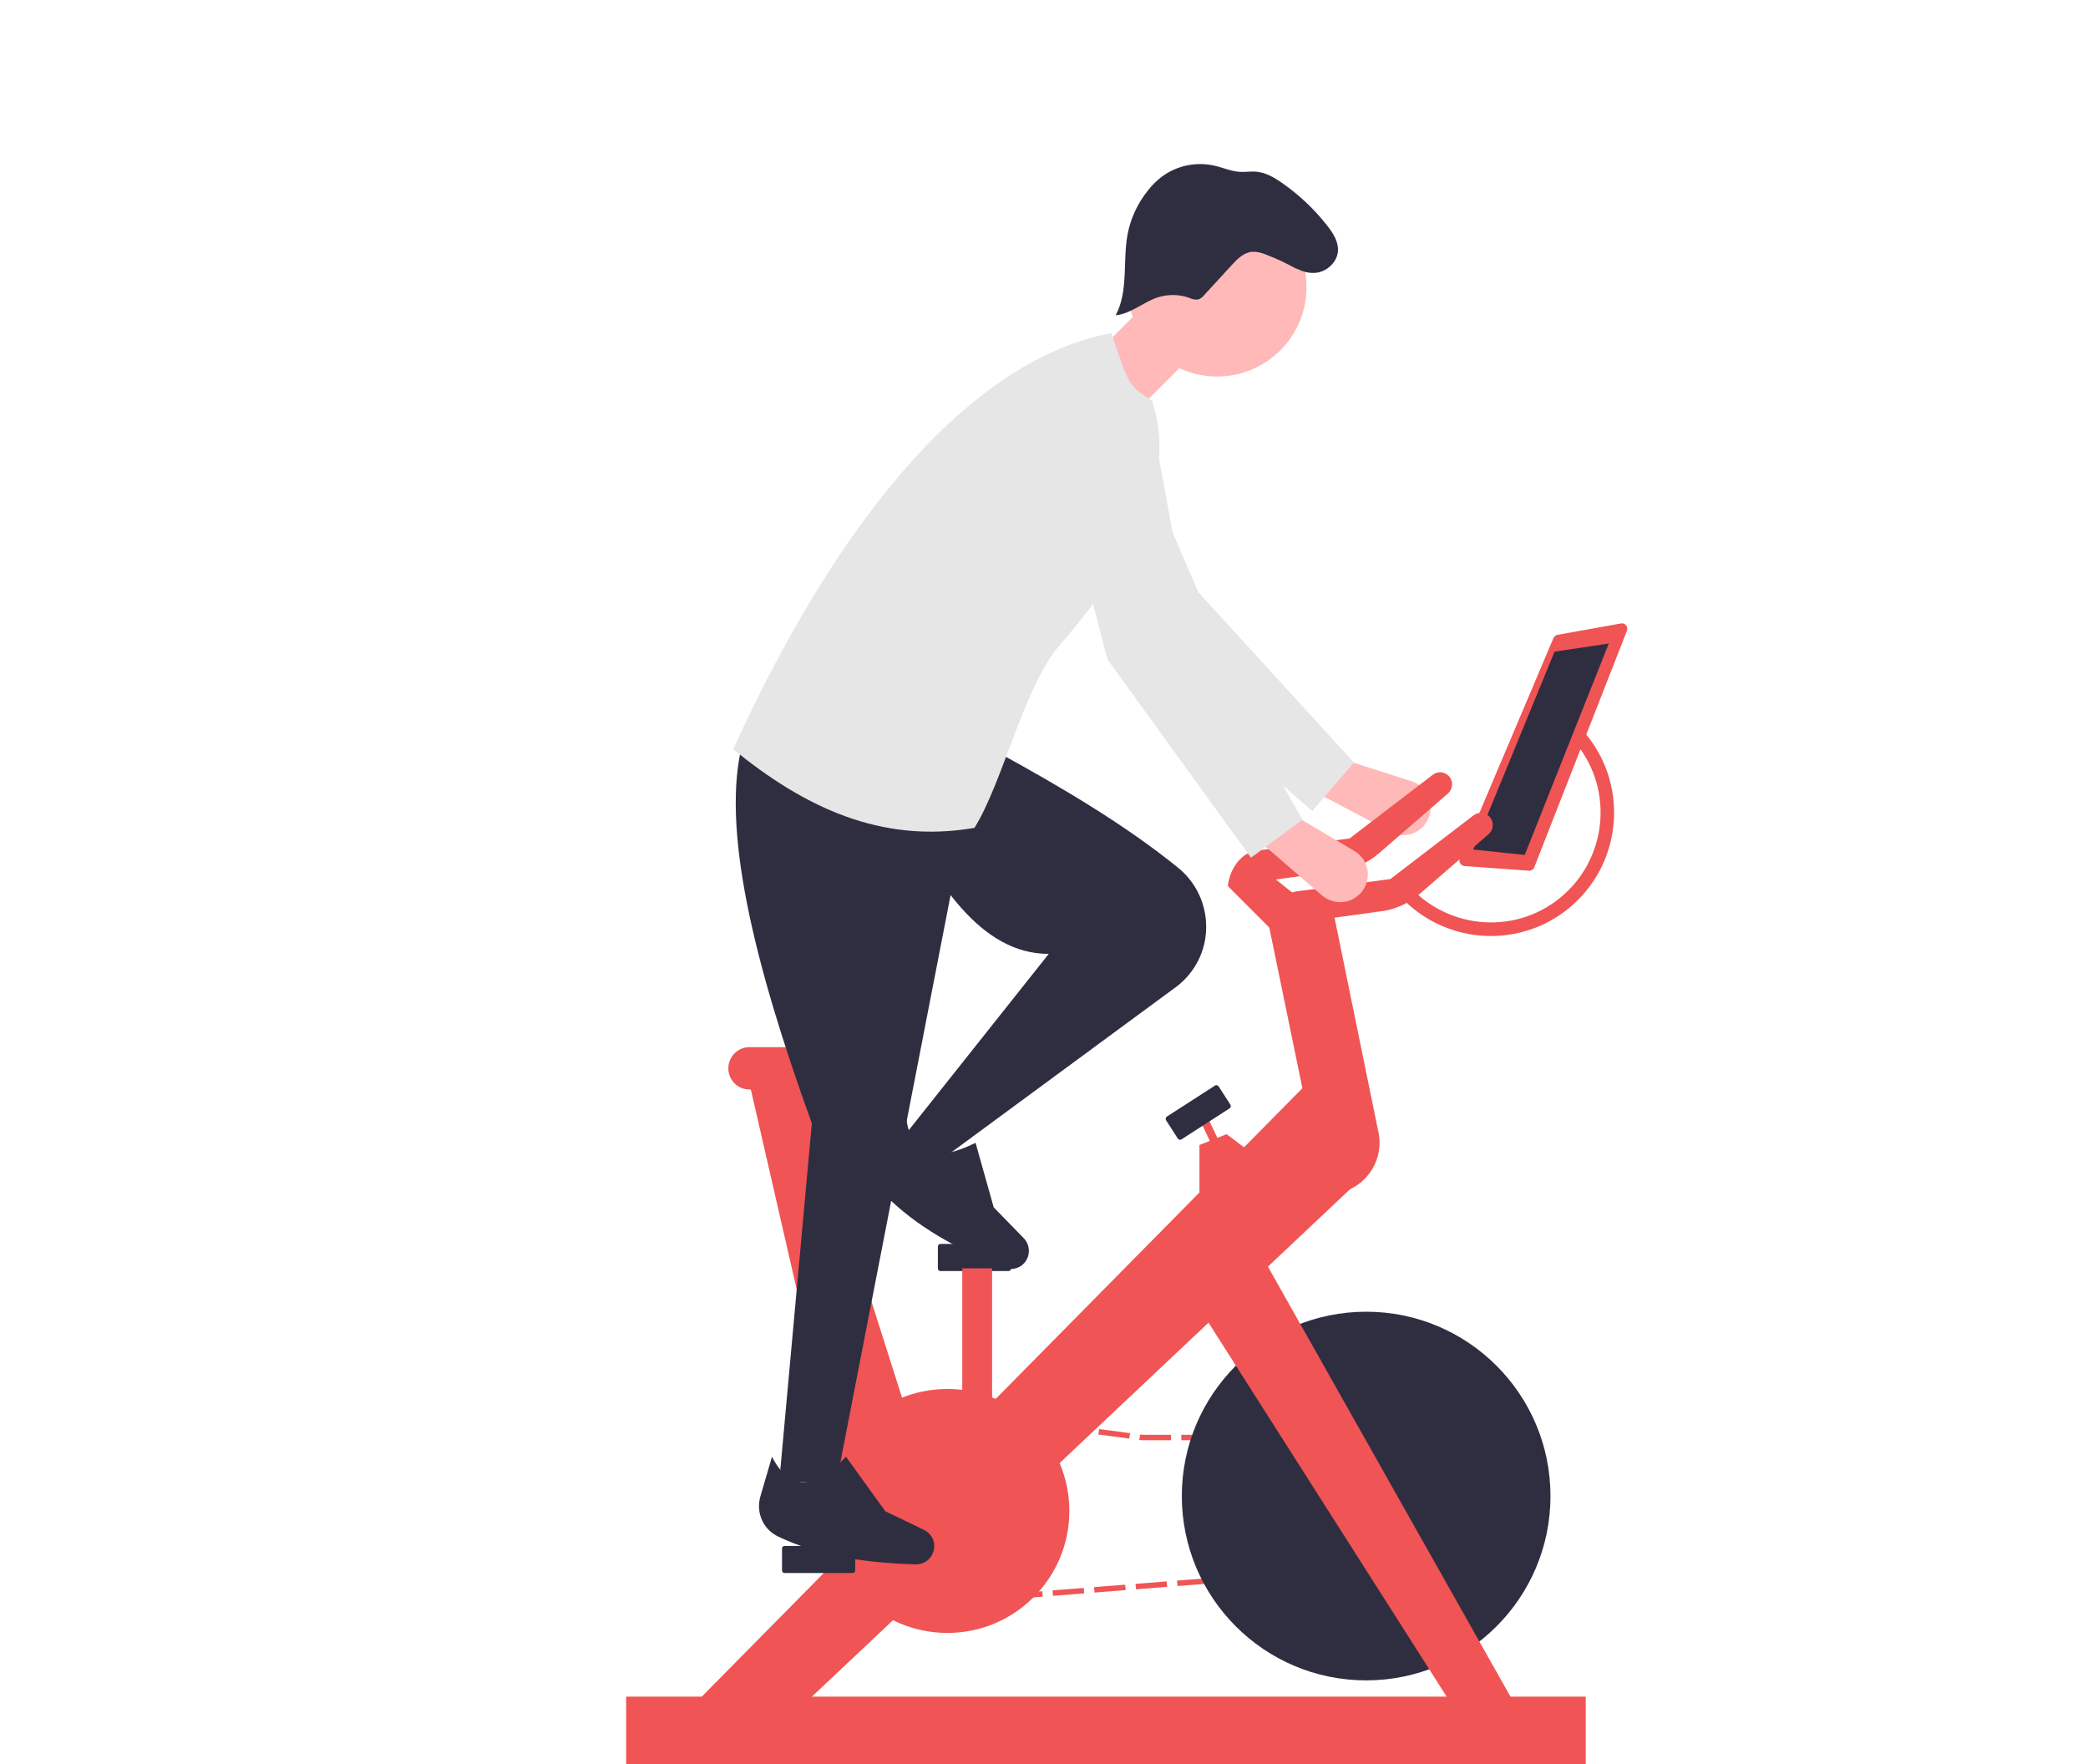 <?xml version="1.0" encoding="utf-8"?>
<!-- Generator: Adobe Illustrator 24.0.2, SVG Export Plug-In . SVG Version: 6.00 Build 0)  -->
<svg version="1.1" id="Layer_1" xmlns="http://www.w3.org/2000/svg" xmlns:xlink="http://www.w3.org/1999/xlink" x="0px" y="0px"
	 viewBox="0 0 770.3 650.9" style="enable-background:new 0 0 770.3 650.9;" xml:space="preserve">
<style type="text/css">
	.st0{fill:#FFB9B9;}
	.st1{fill:#E6E6E6;}
	.st2{fill:#f05454;}
	.st3{fill:#2F2E41;}
	.st4{fill:#2F2E41;}
</style>
<path class="st0" d="M523.4,306.3L523.4,306.3c4.6-3.2,5.8-9.5,2.6-14.2c-1.3-1.9-3.1-3.2-5.3-3.9l-23.4-7.5l-12.8,11.1l28.4,15
	C516.2,308.7,520.3,308.5,523.4,306.3z"/>
<path class="st1" d="M484.1,299.2l15.4-17.9l-57.4-62.8l-26.4-61.3c-3.6-8.3-12.6-12.9-21.5-10.9l0,0c-10.1,2.3-16.5,12.4-14.2,22.5
	c0.4,1.6,0.9,3.1,1.6,4.5l34.5,66.4L484.1,299.2z"/>
<polygon class="st2" points="520.9,535.9 518,531.3 512.5,531.3 512.5,529.3 519,529.3 522.6,534.9 "/>
<path class="st2" d="M508.7,531.3h-11.5v-2h11.5V531.3z M493.3,531.3h-11.5v-2h11.5L493.3,531.3z M478,531.3h-11.5v-2H478L478,531.3
	z M462.7,531.3h-11.5v-2h11.5L462.7,531.3z M447.3,531.3h-11.5v-2h11.5V531.3z M432,531.3l-10.7,0l-1-0.1l0.3-2l0.9,0.1H432V531.3z
	 M416.6,530.7l-11.4-1.5l0.3-2l11.4,1.5L416.6,530.7z M401.4,528.7l-11.4-1.5l0.3-2l11.4,1.5L401.4,528.7z M386.2,526.7l-11.4-1.5
	l0.3-2l11.4,1.5L386.2,526.7z M371,524.7l-11.4-1.5l0.3-2l11.4,1.5L371,524.7z"/>
<polygon class="st2" points="350.8,526.9 348.8,526.8 349,519.7 356.1,520.6 355.8,522.6 351,522 "/>
<path class="st2" d="M349.3,580.4l-2-0.1l0.4-13.4l2,0.1L349.3,580.4z M349.8,562.6l-2-0.1l0.4-13.4l2,0.1L349.8,562.6z
	 M350.3,544.7l-2-0.1l0.4-13.4l2,0.1L350.3,544.7z"/>
<polygon class="st2" points="347,591.9 347.2,584.8 349.2,584.9 349,589.8 353.9,589.4 354.1,591.4 "/>
<path class="st2" d="M357.9,591.1l-0.2-2l11.5-0.9l0.2,2L357.9,591.1z M373.2,589.9l-0.2-2l11.5-0.9l0.2,2L373.2,589.9z
	 M388.5,588.7l-0.2-2l11.5-0.9l0.2,2L388.5,588.7z M403.8,587.5l-0.2-2l11.5-0.9l0.2,2L403.8,587.5z M419.1,586.3l-0.2-2l11.5-0.9
	l0.2,2L419.1,586.3z M434.4,585.1l-0.2-2l11.5-0.9l0.2,2L434.4,585.1z M449.7,583.9l-0.2-2l11.5-0.9l0.2,2L449.7,583.9z M465,582.8
	l-0.2-2l11.5-0.9l0.2,2L465,582.8z M480.4,581.6l-0.2-2l11.5-0.9l0.2,2L480.4,581.6z M495.7,580.4l-0.2-2l11.5-0.9l0.2,2
	L495.7,580.4z M511,579.2l-0.2-2l11.5-0.9l0.2,2L511,579.2z M526.3,578l-0.2-2l11.5-0.9l0.2,2L526.3,578z"/>
<polygon class="st2" points="541.6,576.8 541.4,574.8 545.8,574.5 543.4,570.8 545.1,569.8 549.2,576.2 "/>
<path class="st2" d="M540.9,567l-7.5-11.6l1.7-1.1l7.5,11.6L540.9,567z M530.9,551.5l-7.5-11.6l1.7-1.1l7.5,11.6L530.9,551.5z"/>
<circle class="st3" cx="504" cy="551.9" r="68"/>
<polygon class="st2" points="560,630.8 460.5,454.4 438.5,476.4 536.5,630.3 "/>
<polygon class="st2" points="258.5,626.3 482,399.9 500.5,436.4 288.5,636.3 "/>
<circle class="st2" cx="349.5" cy="557.4" r="45"/>
<path class="st3" d="M289.5,570.3c-0.6,0-1,0.4-1,1v8c0,0.6,0.4,1,1,1h25c0.6,0,1-0.4,1-1v-8c0-0.6-0.4-1-1-1H289.5z"/>
<path class="st3" d="M347,458.9c-0.6,0-1,0.4-1,1v8c0,0.6,0.4,1,1,1h25c0.6,0,1-0.4,1-1v-8c0-0.6-0.4-1-1-1H347z"/>
<polygon class="st2" points="468.5,442.4 442.5,442.4 442.5,422.4 452.5,418.4 468.5,430.4 "/>
<rect x="445.5" y="413.4" transform="matrix(0.904 -0.428 0.428 0.904 -136.39 231.414)" class="st2" width="3" height="12"/>
<path class="st3" d="M448.7,400.3c-0.2,0-0.4,0.1-0.5,0.2l-17.7,11.4c-0.5,0.3-0.6,0.9-0.3,1.4l4.3,6.7c0.3,0.5,0.9,0.6,1.4,0.3
	l17.7-11.4v0c0.5-0.3,0.6-0.9,0.3-1.4l-4.3-6.7c-0.1-0.2-0.4-0.4-0.6-0.4C448.8,400.3,448.7,400.3,448.7,400.3z"/>
<path class="st2" d="M488.5,440.4L488.5,440.4L468,340.9l24-4l16.4,80.2c2.5,10.2-3.8,20.4-14,22.9
	C492.5,440.3,490.5,440.5,488.5,440.4z"/>
<path class="st2" d="M564,321.2l-23.7-1.7c-1.1-0.1-1.9-1-1.9-2.1c0-0.2,0.1-0.4,0.2-0.6l34.5-81.4c0.3-0.6,0.8-1.1,1.5-1.2L598,230
	c1.1-0.2,2.1,0.5,2.3,1.6c0.1,0.4,0,0.7-0.1,1.1L566,320C565.7,320.8,564.9,321.3,564,321.2z"/>
<polygon class="st3" points="543.5,313.4 562.5,315.4 593.5,237.4 573.5,240.4 "/>
<polygon class="st2" points="336.5,527.3 311.5,552.3 275.5,395.4 295.5,398.4 "/>
<path class="st2" d="M307.4,398.1l-4.3-1.3c-8.5,3.7-17.7,5.5-27,5.1c-4.2-0.2-7.4-3.6-7.4-7.8l0,0c0-4.3,3.5-7.8,7.8-7.8h37.7
	c2.1,0,3.8,1.7,3.8,3.8l0,0l0,0c0,4.6-3.7,8.3-8.3,8.3C308.9,398.5,308.1,398.3,307.4,398.1z"/>
<path class="st2" d="M546.3,299.9c-1,0-1.9,0.3-2.7,0.9l-30.7,23.5l-34.4,4.5c-5.9,0.8-10,7.2-10.5,13.1l40.5-5.6
	c5.6-0.5,10.9-2.8,15.2-6.5l25.5-22.1c1.8-1.6,2-4.4,0.5-6.2C548.8,300.5,547.6,299.9,546.3,299.9z"/>
<path class="st2" d="M531.3,284.9c-1,0-1.9,0.3-2.7,0.9l-30.7,23.5l-34.4,4.5c-5.9,0.8-10,7.2-10.5,13.1l40.5-5.6
	c5.6-0.5,10.9-2.8,15.2-6.5l25.5-22.1c1.8-1.6,2-4.4,0.5-6.2C533.8,285.5,532.6,284.9,531.3,284.9z"/>
<path class="st2" d="M550,345.3c-14.5,0-28.1-6.9-36.7-18.6l4-3c13.2,18,38.6,22,56.6,8.8c18-13.2,22-38.6,8.8-56.6
	c-0.7-1-1.5-2-2.3-2.9l3.7-3.3c16.6,18.8,14.8,47.6-4,64.2C571.8,341.3,561.1,345.3,550,345.3L550,345.3z"/>
<rect x="231" y="625.9" class="st2" width="354" height="25"/>
<path class="st0" d="M498.2,332.1L498.2,332.1c5.2-2.1,7.8-8,5.7-13.2c-0.8-2.1-2.3-3.8-4.3-5l-21.1-12.5l-15,8l24.3,21
	C490.7,332.8,494.7,333.5,498.2,332.1z"/>
<path class="st3" d="M332.5,420.4l14,8l86.4-63.6c6.4-4.4,10.7-11.2,11.8-18.9l0,0c1.4-9.8-2.4-19.6-10.1-25.8
	c-19.1-15.5-42.7-29.6-67.7-43.2l-37,18c15.2,31.3,32.2,57,57,57L332.5,420.4z"/>
<path class="st4" d="M326.4,440.7c11.6,11.8,26.9,20.2,44,27c2.6,1,5.7,0.3,7.5-1.8l0,0c2.3-2.6,2.2-6.6-0.2-9.1l-11.1-11.4
	l-6.7-23.8c-14.4,7.1-23.8,5.5-25.6-9.4l-9.1,12.4C321.6,429.5,322.1,436.4,326.4,440.7z"/>
<path class="st3" d="M287.5,546.3l21,1l48-247L274,273.9c-8.2,30.8,4,81.2,25.5,140.5L287.5,546.3z"/>
<circle class="st0" cx="449" cy="105.9" r="33"/>
<polygon class="st0" points="388.5,146.4 409.5,161.4 441.5,129.4 425.5,109.3 "/>
<path class="st1" d="M270.5,276.4c25.9,21.1,54.2,35,89,29c10.5-16.8,18.3-52.3,31.5-67.5c28.8-33.3,43.2-63,34-90
	c-8.9-5.8-8.5-5.8-15-25C359.1,132.3,309.9,189.7,270.5,276.4z"/>
<path class="st4" d="M287.2,566.9c14.9,7.1,32.2,9.7,50.6,10.2c2.8,0.1,5.4-1.6,6.4-4.3l0,0c1.3-3.3-0.2-6.9-3.3-8.4l-14.3-6.9
	l-14.5-20.1c-11.1,11.6-20.5,13.3-27.3,0l-4.3,14.7C278.8,558.1,281.6,564.3,287.2,566.9z"/>
<path class="st1" d="M461.5,316.4l19-14l-42-74l-12.1-65.6c-1.7-8.9-9.4-15.4-18.5-15.4l0,0c-10.4,0-18.8,8.4-18.8,18.8
	c0,1.6,0.2,3.2,0.6,4.7l18.9,72.4L461.5,316.4z"/>
<rect x="355" y="467.9" class="st2" width="11" height="60"/>
<path class="st4" d="M475.1,96.3c2.6,3.1,6.7,4.8,10.7,4.3c4-0.6,7.5-4,7.8-8c0.2-3.5-1.8-6.6-4-9.4c-4.7-6-10.3-11.3-16.6-15.7
	c-3-2.1-6.3-4-10-4.2c-1.8-0.1-3.6,0.2-5.4,0.1c-3.3-0.1-6.4-1.6-9.7-2.3c-6.7-1.5-13.8,0-19.3,4.1c-1.8,1.4-3.5,3-4.9,4.8
	c-4,4.9-6.7,10.7-7.8,16.9c-1.7,9.8,0.4,20.6-4.3,29.4c5.5-0.5,10-4.7,15.2-6.5c3.9-1.3,8.1-1.3,12,0.1c1,0.5,2.1,0.7,3.2,0.6
	c0.9-0.3,1.7-0.9,2.3-1.7l10.1-11c2-2.2,4.4-4.6,7.4-4.9c1.8-0.1,3.6,0.3,5.2,1c4,1.5,7.9,3.4,11.7,5.5"/>
<polygon class="st2" points="456,324.9 453,326.9 473,346.9 485,335.9 465,319.9 "/>
</svg>
